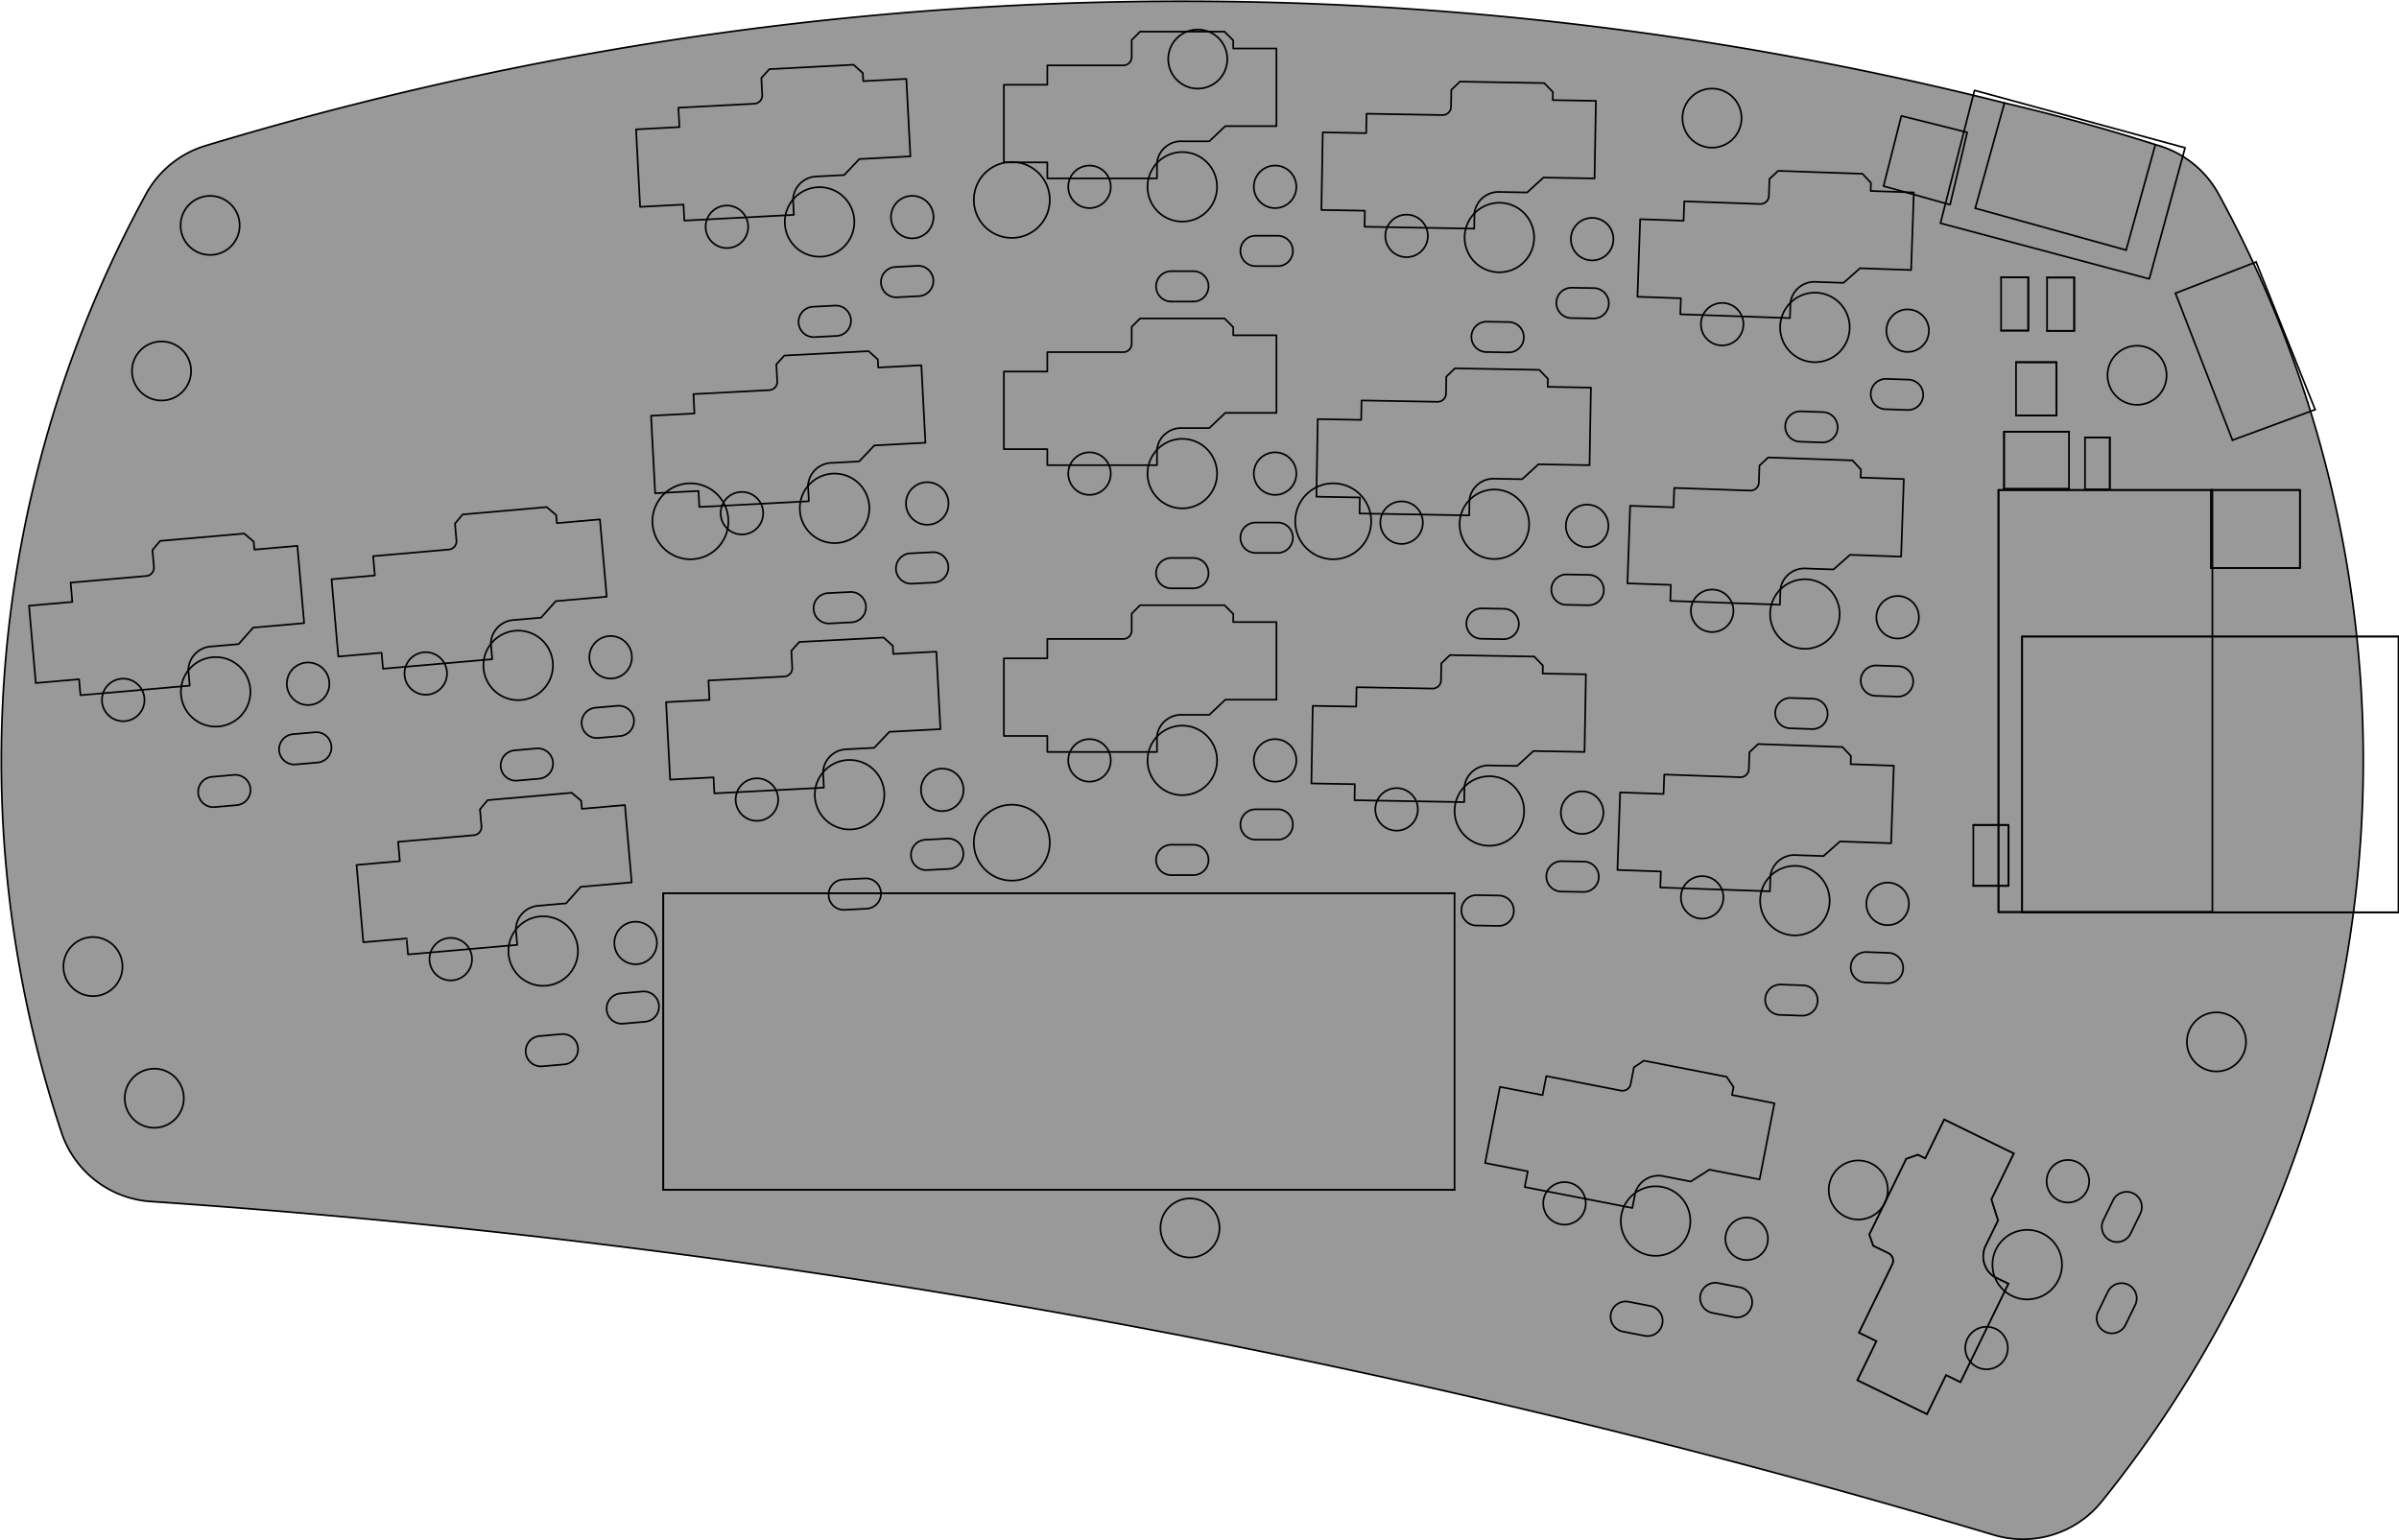 <?xml version="1.0" encoding="UTF-8" standalone="no"?>
<svg
   version="1.1"
   width="14.219cm"
   height="9.131cm"
   viewBox="0 0 142189200 91313000"
   id="svg1976"
   sodipodi:docname="Wubbo-brd.svg"
   inkscape:version="1.1.2 (1:1.1+202202050950+0a00cf5339)"
   xmlns:inkscape="http://www.inkscape.org/namespaces/inkscape"
   xmlns:sodipodi="http://sodipodi.sourceforge.net/DTD/sodipodi-0.dtd"
   xmlns="http://www.w3.org/2000/svg"
   xmlns:svg="http://www.w3.org/2000/svg"
   xmlns:rdf="http://www.w3.org/1999/02/22-rdf-syntax-ns#"
   xmlns:cc="http://creativecommons.org/ns#"
   xmlns:dc="http://purl.org/dc/elements/1.1/">
  <defs
     id="defs1980" />
  <sodipodi:namedview
     id="namedview1978"
     pagecolor="#505050"
     bordercolor="#ffffff"
     borderopacity="1"
     inkscape:pageshadow="0"
     inkscape:pageopacity="0"
     inkscape:pagecheckerboard="1"
     inkscape:document-units="cm"
     showgrid="false"
     inkscape:zoom="3.8053026"
     inkscape:cx="404.82983"
     inkscape:cy="234.80393"
     inkscape:window-width="1727"
     inkscape:window-height="1402"
     inkscape:window-x="2791"
     inkscape:window-y="189"
     inkscape:window-maximized="1"
     inkscape:current-layer="svg1976" />
  <title
     id="title2">SVG Picture created as Wubbo-brd.svg date 2022/07/02 23:12:09 </title>
  <desc
     id="desc4">Picture generated by PCBNEW </desc>
  <path
     id="rect4482"
     style="fill:#999999;stroke:#000000;stroke-width:0.378;stroke-miterlimit:4;stroke-dasharray:none"
     d="M 435.523 250.795 L 431.281 259.492 L 429.65 258.697 L 427.023 259.602 L 418.738 276.588 L 419.609 279.113 L 423.006 280.771 A 1.871 1.871 0 0 1 423.75 281.408 A 1.871 1.871 0 0 1 424.068 282.336 A 1.871 1.871 0 0 1 423.875 283.297 L 416.42 298.584 L 420.326 300.49 L 416.061 309.236 L 431.686 316.857 L 435.953 308.111 L 439.18 309.686 L 449.949 287.604 L 446.723 286.031 A 5.458 5.458 0 0 1 444.447 282.789 A 5.458 5.458 0 0 1 444.961 278.863 L 447.611 273.428 L 446.129 268.711 L 451.148 258.418 L 435.523 250.795 z "
     transform="scale(264583.33)" />
  <path
     id="path7913"
     style="fill:#999999;stroke:#000000;stroke-width:0.378;stroke-miterlimit:4;stroke-dasharray:none"
     d="M 449.031 23.064 A 755.905 755.905 0 0 0 46.029 32.648 A 22.677 22.677 0 0 0 32.695 43.479 A 264.567 264.567 0 0 0 13.754 253.705 A 22.677 22.677 0 0 0 33.74 269.188 A 1889.764 1889.764 0 0 1 446.674 343.908 A 22.677 22.677 0 0 0 470.818 336.412 A 264.567 264.567 0 0 0 510.166 269.436 A 264.567 264.567 0 0 0 528.367 193.92 A 264.567 264.567 0 0 0 523.85 116.373 A 264.567 264.567 0 0 0 497.006 43.479 A 22.677 22.677 0 0 0 483.672 32.648 A 498.746 498.746 0 0 0 482.84 32.398 A 446.691 446.691 0 0 0 449.031 23.064 z M 435.523 250.795 L 451.148 258.418 L 446.129 268.711 L 447.611 273.428 L 444.961 278.863 A 5.458 5.458 0 0 0 444.447 282.789 A 5.458 5.458 0 0 0 446.723 286.031 L 449.949 287.604 L 439.18 309.686 L 435.953 308.111 L 431.686 316.857 L 416.061 309.236 L 420.326 300.49 L 416.42 298.584 L 423.875 283.297 A 1.871 1.871 0 0 0 424.068 282.336 A 1.871 1.871 0 0 0 423.75 281.408 A 1.871 1.871 0 0 0 423.006 280.771 L 419.609 279.113 L 418.738 276.588 L 427.023 259.602 L 429.65 258.697 L 431.281 259.492 L 435.523 250.795 z "
     transform="scale(264583.33)" />
  <path
     d="M 122631630,28981818 H 118781630"
     id="path10"
     style="fill:none;fill-opacity:0;stroke:#000000;stroke-width:100000;stroke-linecap:round;stroke-linejoin:round;stroke-opacity:1;stroke-miterlimit:4;stroke-dasharray:none" />
  <path
     d="M 118781630,28981818 V 25591818"
     id="path12"
     style="fill:none;fill-opacity:0;stroke:#000000;stroke-width:100000;stroke-linecap:round;stroke-linejoin:round;stroke-opacity:1;stroke-miterlimit:4;stroke-dasharray:none" />
  <path
     d="M 118781630,25591818 H 122631630"
     id="path14"
     style="fill:none;fill-opacity:0;stroke:#000000;stroke-width:100000;stroke-linecap:round;stroke-linejoin:round;stroke-opacity:1;stroke-miterlimit:4;stroke-dasharray:none" />
  <path
     d="M 122631630,25591818 V 28981818"
     id="path16"
     style="fill:none;fill-opacity:0;stroke:#000000;stroke-width:100000;stroke-linecap:round;stroke-linejoin:round;stroke-opacity:1;stroke-miterlimit:4;stroke-dasharray:none" />
  <path
     style="fill:none;fill-opacity:1;fill-rule:evenodd;stroke:#000000;stroke-width:100000;stroke-linecap:round;stroke-linejoin:round;stroke-opacity:1;stroke-miterlimit:4;stroke-dasharray:none"
     d="M 122631630,28981818 H 118781630 V 25591818 H 122631630"
     id="path20" />
  <path
     style="fill:none;fill-opacity:1;fill-rule:evenodd;stroke:#000000;stroke-width:100000;stroke-linecap:round;stroke-linejoin:round;stroke-opacity:1;stroke-miterlimit:4;stroke-dasharray:none"
     d="M 116598130,7846769 115582340,12134902 111639530,11031777 112694980,6869852 Z"
     id="path24" />
  <path
     d="M 131041630,29046818 H 136321630"
     id="path28"
     style="fill:none;fill-opacity:0;stroke:#000000;stroke-width:100000;stroke-linecap:round;stroke-linejoin:round;stroke-opacity:1;stroke-miterlimit:4;stroke-dasharray:none" />
  <path
     d="M 136321630,29046818 V 33666818"
     id="path30"
     style="fill:none;fill-opacity:0;stroke:#000000;stroke-width:100000;stroke-linecap:round;stroke-linejoin:round;stroke-opacity:1;stroke-miterlimit:4;stroke-dasharray:none" />
  <path
     d="M 136321630,33666818 H 131041630"
     id="path32"
     style="fill:none;fill-opacity:0;stroke:#000000;stroke-width:100000;stroke-linecap:round;stroke-linejoin:round;stroke-opacity:1;stroke-miterlimit:4;stroke-dasharray:none" />
  <path
     d="M 131041630,33666818 V 29046818"
     id="path34"
     style="fill:none;fill-opacity:0;stroke:#000000;stroke-width:100000;stroke-linecap:round;stroke-linejoin:round;stroke-opacity:1;stroke-miterlimit:4;stroke-dasharray:none" />
  <path
     style="fill:none;fill-opacity:1;fill-rule:evenodd;stroke:#000000;stroke-width:100000;stroke-linecap:round;stroke-linejoin:round;stroke-opacity:1;stroke-miterlimit:4;stroke-dasharray:none"
     d="M 131041630,29046818 H 136321630 V 33666818 H 131041630"
     id="path38" />
  <path
     d="M 118606630,19596818 H 120216630"
     id="path44"
     style="fill:none;fill-opacity:0;stroke:#000000;stroke-width:100000;stroke-linecap:round;stroke-linejoin:round;stroke-opacity:1;stroke-miterlimit:4;stroke-dasharray:none" />
  <path
     d="M 120216630,19596818 V 16436818"
     id="path46"
     style="fill:none;fill-opacity:0;stroke:#000000;stroke-width:100000;stroke-linecap:round;stroke-linejoin:round;stroke-opacity:1;stroke-miterlimit:4;stroke-dasharray:none" />
  <path
     d="M 120216630,16436818 H 118606630"
     id="path48"
     style="fill:none;fill-opacity:0;stroke:#000000;stroke-width:100000;stroke-linecap:round;stroke-linejoin:round;stroke-opacity:1;stroke-miterlimit:4;stroke-dasharray:none" />
  <path
     d="M 118606630,16436818 V 19596818"
     id="path50"
     style="fill:none;fill-opacity:0;stroke:#000000;stroke-width:100000;stroke-linecap:round;stroke-linejoin:round;stroke-opacity:1;stroke-miterlimit:4;stroke-dasharray:none" />
  <path
     style="fill:none;fill-opacity:1;fill-rule:evenodd;stroke:#000000;stroke-width:100000;stroke-linecap:round;stroke-linejoin:round;stroke-opacity:1;stroke-miterlimit:4;stroke-dasharray:none"
     d="M 118606630,19596818 H 120216630 V 16436818 H 118606630"
     id="path54" />
  <path
     d="M 137221630,24281818 133721630,15531818"
     id="path60"
     style="fill:none;fill-opacity:0;stroke:#000000;stroke-width:100000;stroke-linecap:round;stroke-linejoin:round;stroke-opacity:1;stroke-miterlimit:4;stroke-dasharray:none" />
  <path
     d="M 142161630,54081818 H 119851630"
     id="path62"
     style="fill:none;fill-opacity:0;stroke:#000000;stroke-width:100000;stroke-linecap:round;stroke-linejoin:round;stroke-opacity:1;stroke-miterlimit:4;stroke-dasharray:none" />
  <path
     d="M 119851630,54081818 V 37731818"
     id="path64"
     style="fill:none;fill-opacity:0;stroke:#000000;stroke-width:100000;stroke-linecap:round;stroke-linejoin:round;stroke-opacity:1;stroke-miterlimit:4;stroke-dasharray:none" />
  <path
     d="M 119851630,37731818 H 142161630"
     id="path66"
     style="fill:none;fill-opacity:0;stroke:#000000;stroke-width:100000;stroke-linecap:round;stroke-linejoin:round;stroke-opacity:1;stroke-miterlimit:4;stroke-dasharray:none" />
  <path
     d="M 142161630,37731818 V 54081818"
     id="path68"
     style="fill:none;fill-opacity:0;stroke:#000000;stroke-width:100000;stroke-linecap:round;stroke-linejoin:round;stroke-opacity:1;stroke-miterlimit:4;stroke-dasharray:none" />
  <path
     style="fill:none;fill-opacity:1;fill-rule:evenodd;stroke:#000000;stroke-width:100000;stroke-linecap:round;stroke-linejoin:round;stroke-opacity:1;stroke-miterlimit:4;stroke-dasharray:none"
     d="M 142161630,54081818 H 119851630 V 37731818 H 142161630"
     id="path72" />
  <path
     d="M 128941630,17381818 132321630,26091818"
     id="path78"
     style="fill:none;fill-opacity:0;stroke:#000000;stroke-width:100000;stroke-linecap:round;stroke-linejoin:round;stroke-opacity:1;stroke-miterlimit:4;stroke-dasharray:none" />
  <path
     d="M 131131630,54066818 H 118451630"
     id="path80"
     style="fill:none;fill-opacity:0;stroke:#000000;stroke-width:100000;stroke-linecap:round;stroke-linejoin:round;stroke-opacity:1;stroke-miterlimit:4;stroke-dasharray:none" />
  <path
     d="M 118451630,54066818 V 29046818"
     id="path82"
     style="fill:none;fill-opacity:0;stroke:#000000;stroke-width:100000;stroke-linecap:round;stroke-linejoin:round;stroke-opacity:1;stroke-miterlimit:4;stroke-dasharray:none" />
  <path
     d="M 118451630,29046818 H 131131630"
     id="path84"
     style="fill:none;fill-opacity:0;stroke:#000000;stroke-width:100000;stroke-linecap:round;stroke-linejoin:round;stroke-opacity:1;stroke-miterlimit:4;stroke-dasharray:none" />
  <path
     d="M 131131630,29046818 V 54066818"
     id="path86"
     style="fill:none;fill-opacity:0;stroke:#000000;stroke-width:100000;stroke-linecap:round;stroke-linejoin:round;stroke-opacity:1;stroke-miterlimit:4;stroke-dasharray:none" />
  <path
     style="fill:none;fill-opacity:1;fill-rule:evenodd;stroke:#000000;stroke-width:100000;stroke-linecap:round;stroke-linejoin:round;stroke-opacity:1;stroke-miterlimit:4;stroke-dasharray:none"
     d="M 131131630,54066818 H 118451630 V 29046818 H 131131630"
     id="path90" />
  <path
     d="M 133721630,15531818 128941630,17381818"
     id="path96"
     style="fill:none;fill-opacity:0;stroke:#000000;stroke-width:100000;stroke-linecap:round;stroke-linejoin:round;stroke-opacity:1;stroke-miterlimit:4;stroke-dasharray:none" />
  <path
     d="M 116961630,48901818 H 119051630"
     id="path98"
     style="fill:none;fill-opacity:0;stroke:#000000;stroke-width:100000;stroke-linecap:round;stroke-linejoin:round;stroke-opacity:1;stroke-miterlimit:4;stroke-dasharray:none" />
  <path
     d="M 119051630,48901818 V 52511818"
     id="path100"
     style="fill:none;fill-opacity:0;stroke:#000000;stroke-width:100000;stroke-linecap:round;stroke-linejoin:round;stroke-opacity:1;stroke-miterlimit:4;stroke-dasharray:none" />
  <path
     d="M 119051630,52511818 H 116961630"
     id="path102"
     style="fill:none;fill-opacity:0;stroke:#000000;stroke-width:100000;stroke-linecap:round;stroke-linejoin:round;stroke-opacity:1;stroke-miterlimit:4;stroke-dasharray:none" />
  <path
     d="M 116961630,52511818 V 48901818"
     id="path104"
     style="fill:none;fill-opacity:0;stroke:#000000;stroke-width:100000;stroke-linecap:round;stroke-linejoin:round;stroke-opacity:1;stroke-miterlimit:4;stroke-dasharray:none" />
  <path
     style="fill:none;fill-opacity:1;fill-rule:evenodd;stroke:#000000;stroke-width:100000;stroke-linecap:round;stroke-linejoin:round;stroke-opacity:1;stroke-miterlimit:4;stroke-dasharray:none"
     d="M 116961630,48901818 H 119051630 V 52511818 H 116961630"
     id="path108" />
  <path
     style="fill:none;fill-opacity:1;fill-rule:evenodd;stroke:#000000;stroke-width:100000;stroke-linecap:round;stroke-linejoin:round;stroke-opacity:1;stroke-miterlimit:4;stroke-dasharray:none"
     d="M 129511630,8761818 127391630,16531818 115011630,13231818 117031630,5356818 Z"
     id="path112" />
  <path
     d="M 121331630,19611818 H 122941630"
     id="path116"
     style="fill:none;fill-opacity:0;stroke:#000000;stroke-width:100000;stroke-linecap:round;stroke-linejoin:round;stroke-opacity:1;stroke-miterlimit:4;stroke-dasharray:none" />
  <path
     d="M 122941630,19611818 V 16451818"
     id="path118"
     style="fill:none;fill-opacity:0;stroke:#000000;stroke-width:100000;stroke-linecap:round;stroke-linejoin:round;stroke-opacity:1;stroke-miterlimit:4;stroke-dasharray:none" />
  <path
     d="M 122941630,16451818 H 121331630"
     id="path120"
     style="fill:none;fill-opacity:0;stroke:#000000;stroke-width:100000;stroke-linecap:round;stroke-linejoin:round;stroke-opacity:1;stroke-miterlimit:4;stroke-dasharray:none" />
  <path
     d="M 121331630,16451818 V 19611818"
     id="path122"
     style="fill:none;fill-opacity:0;stroke:#000000;stroke-width:100000;stroke-linecap:round;stroke-linejoin:round;stroke-opacity:1;stroke-miterlimit:4;stroke-dasharray:none" />
  <path
     style="fill:none;fill-opacity:1;fill-rule:evenodd;stroke:#000000;stroke-width:100000;stroke-linecap:round;stroke-linejoin:round;stroke-opacity:1;stroke-miterlimit:4;stroke-dasharray:none"
     d="M 121331630,19611818 H 122941630 V 16451818 H 121331630"
     id="path126" />
  <path
     d="M 119491630,24631818 H 121891630"
     id="path132"
     style="fill:none;fill-opacity:0;stroke:#000000;stroke-width:100000;stroke-linecap:round;stroke-linejoin:round;stroke-opacity:1;stroke-miterlimit:4;stroke-dasharray:none" />
  <path
     d="M 121891630,24631818 V 21471818"
     id="path134"
     style="fill:none;fill-opacity:0;stroke:#000000;stroke-width:100000;stroke-linecap:round;stroke-linejoin:round;stroke-opacity:1;stroke-miterlimit:4;stroke-dasharray:none" />
  <path
     d="M 121891630,21471818 H 119491630"
     id="path136"
     style="fill:none;fill-opacity:0;stroke:#000000;stroke-width:100000;stroke-linecap:round;stroke-linejoin:round;stroke-opacity:1;stroke-miterlimit:4;stroke-dasharray:none" />
  <path
     d="M 119491630,21471818 V 24631818"
     id="path138"
     style="fill:none;fill-opacity:0;stroke:#000000;stroke-width:100000;stroke-linecap:round;stroke-linejoin:round;stroke-opacity:1;stroke-miterlimit:4;stroke-dasharray:none" />
  <path
     style="fill:none;fill-opacity:1;fill-rule:evenodd;stroke:#000000;stroke-width:100000;stroke-linecap:round;stroke-linejoin:round;stroke-opacity:1;stroke-miterlimit:4;stroke-dasharray:none"
     d="M 119491630,24631818 H 121891630 V 21471818 H 119491630"
     id="path142" />
  <path
     d="M 123581630,29021818 H 125051630"
     id="path148"
     style="fill:none;fill-opacity:0;stroke:#000000;stroke-width:100000;stroke-linecap:round;stroke-linejoin:round;stroke-opacity:1;stroke-miterlimit:4;stroke-dasharray:none" />
  <path
     d="M 125051630,29021818 V 25931818"
     id="path150"
     style="fill:none;fill-opacity:0;stroke:#000000;stroke-width:100000;stroke-linecap:round;stroke-linejoin:round;stroke-opacity:1;stroke-miterlimit:4;stroke-dasharray:none" />
  <path
     d="M 125051630,25931818 H 123581630"
     id="path152"
     style="fill:none;fill-opacity:0;stroke:#000000;stroke-width:100000;stroke-linecap:round;stroke-linejoin:round;stroke-opacity:1;stroke-miterlimit:4;stroke-dasharray:none" />
  <path
     d="M 123581630,25931818 V 29021818"
     id="path154"
     style="fill:none;fill-opacity:0;stroke:#000000;stroke-width:100000;stroke-linecap:round;stroke-linejoin:round;stroke-opacity:1;stroke-miterlimit:4;stroke-dasharray:none" />
  <path
     style="fill:none;fill-opacity:1;fill-rule:evenodd;stroke:#000000;stroke-width:100000;stroke-linecap:round;stroke-linejoin:round;stroke-opacity:1;stroke-miterlimit:4;stroke-dasharray:none"
     d="M 123581630,29021818 H 125051630 V 25931818 H 123581630"
     id="path158" />
  <path
     d="M 132321630,26091818 137221630,24281818"
     id="path164"
     style="fill:none;fill-opacity:0;stroke:#000000;stroke-width:100000;stroke-linecap:round;stroke-linejoin:round;stroke-opacity:1;stroke-miterlimit:4;stroke-dasharray:none" />
  <path
     id="path224"
     style="fill:none;fill-opacity:0;stroke:#000000;stroke-width:100000;stroke-linecap:round;stroke-linejoin:round;stroke-opacity:1;stroke-miterlimit:4;stroke-dasharray:none"
     d="M 50213165,44413583 A 1444060,1444060 0 0 0 48780641,45740373 M 46482450,40102926 A 494946,494946 0 0 0 46955597,39577442 M 42048803,41486861 41988617,40338437 M 46903261,38578813 47376407,38053330 M 39718078,46215322 39477332,41621626 M 46955597,39577442 46903261,38578813 M 39477332,41621626 42048803,41486861 M 55738415,43222781 55497670,38629085 M 42339268,47029255 42289549,46080557 M 52712568,43381359 51810972,44329845 M 47376407,38053330 52369555,37791650 M 55738415,43222781 52712568,43381359 M 41988617,40338437 46482450,40102925 M 42289549,46080557 39718078,46215322 M 51810972,44329845 50213165,44413582 M 52369555,37791650 52916057,38283723 M 48830360,46689071 42339268,47029255 M 48830360,46689071 48780641,45740373 M 52916057,38283723 52941178,38763065 M 52941178,38763065 55497670,38629085" />
  <path
     id="path228"
     style="fill:none;fill-opacity:0;stroke:#000000;stroke-width:100000;stroke-linecap:round;stroke-linejoin:round;stroke-opacity:1;stroke-miterlimit:4;stroke-dasharray:none"
     d="M 56247701,51507480 A 900000,900000 0 0 0 56153496,49709948 M 54845292,49778507 A 900001,900001 0 0 0 54939496,51576041 M 56153496,49709948 54845292,49778508 M 56247701,51507481 54939496,51576041" />
  <path
     id="path284"
     style="fill:none;fill-opacity:0;stroke:#000000;stroke-width:100000;stroke-linecap:round;stroke-linejoin:round;stroke-opacity:1;stroke-miterlimit:4;stroke-dasharray:none"
     d="M 75730001,32775000 A 900000,900000 0 0 0 75730001,30975000 M 74420001,30975000 A 900000,900000 0 0 0 74420001,32775000 M 75730001,30975000 H 74420001 M 75730001,32775000 H 74420001" />
  <path
     id="path344"
     style="fill:none;fill-opacity:0;stroke:#000000;stroke-width:100000;stroke-linecap:round;stroke-linejoin:round;stroke-opacity:1;stroke-miterlimit:4;stroke-dasharray:none"
     d="M 126859360,71943983 A 900000.31,900000.31 0 0 0 125241530,71154915 M 124667260,72332335 A 900001,900001 0 0 0 126285090,73121403 M 125241530,71154915 124667260,72332335 M 126859360,71943983 126285090,73121403" />
  <path
     id="path402"
     style="fill:none;fill-opacity:0;stroke:#000000;stroke-width:100000;stroke-linecap:round;stroke-linejoin:round;stroke-opacity:1;stroke-miterlimit:4;stroke-dasharray:none"
     d="M 92865418,34052979 A 900000,900000 0 0 0 92834004,35852704 M 94143804,35875566 A 900000,900000 0 0 0 94175219,34075841 M 94143804,35875567 92834004,35852704 M 94175219,34075841 92865418,34052978" />
  <path
     id="path458"
     style="fill:none;fill-opacity:0;stroke:#000000;stroke-width:100000;stroke-linecap:round;stroke-linejoin:round;stroke-opacity:1;stroke-miterlimit:4;stroke-dasharray:none"
     d="M 8665778,34143951 A 494946,494946 0 0 0 9120297.8,33602276 M 12544660,38321782 A 1444061,1444061 0 0 0 11159313,39697759 M 4182902,34536152 8665778,34143951 M 4766846,41210657 4684048,40264272 M 4684048,40264272 2118846,40488698 M 18024987,36938878 15006517,37202960 M 2118846,40488698 1717930,35906202 M 15073812,32579501 17624070,32356382 M 14468635,31628627 15031977,32101328 M 14138572,38182333 12544660,38321782 M 9487661,32064406 14468635,31628627 M 9033142,32606081 9487661,32064406 M 9120298,33602276 9033142,32606081 M 15031977,32101328 15073812,32579501 M 1717930,35906202 4283131,35681776 M 18024987,36938878 17624070,32356382 M 11242111,40644144 11159313,39697759 M 15006517,37202960 14138572,38182333 M 11242111,40644144 4766846,41210657 M 4283131,35681776 4182902,34536152" />
  <path
     id="path464"
     style="fill:none;fill-opacity:0;stroke:#000000;stroke-width:100000;stroke-linecap:round;stroke-linejoin:round;stroke-opacity:1;stroke-miterlimit:4;stroke-dasharray:none"
     d="M 18823094,45200758 A 900001,900001 0 0 0 18666214,43407607 M 17361199,43521782 A 900000,900000 0 0 0 17518079,45314931 M 18823094,45200757 17518079,45314931 M 18666214,43407607 17361199,43521781" />
  <path
     id="path522"
     style="fill:none;fill-opacity:0;stroke:#000000;stroke-width:100000;stroke-linecap:round;stroke-linejoin:round;stroke-opacity:1;stroke-miterlimit:4;stroke-dasharray:none"
     d="M 36774352,58888289 A 900000,900000 0 0 0 36931232,60681438 M 38236247,60567265 A 900001,900001 0 0 0 38079367,58774114 M 38079367,58774114 36774352,58888288 M 38236247,60567264 36931232,60681438" />
  <path
     id="path526"
     style="fill:none;fill-opacity:0;stroke:#000000;stroke-width:100000;stroke-linecap:round;stroke-linejoin:round;stroke-opacity:1;stroke-miterlimit:4;stroke-dasharray:none"
     d="M 28078931,49510458 A 494946,494946 0 0 0 28533451,48968783 M 31957813,53688289 A 1444061,1444061 0 0 0 30572466,55064266 M 21131083,51272709 23696284,51048283 M 24179999,56577164 24097201,55630779 M 33551725,53548840 31957813,53688289 M 23596055,49902659 28078931,49510458 M 34419670,52569467 33551725,53548840 M 28900814,47430913 33881788,46995134 M 23696284,51048283 23596055,49902659 M 34486965,47946008 37037223,47722889 M 34445130,47467835 34486965,47946008 M 37438140,52305385 34419670,52569467 M 24097201,55630779 21531999,55855205 M 30655264,56010651 24179999,56577164 M 30655264,56010651 30572466,55064266 M 37438140,52305385 37037223,47722889 M 33881788,46995134 34445130,47467835 M 28533451,48968783 28446295,47972588 M 21531999,55855205 21131083,51272709 M 28446295,47972588 28900814,47430913" />
  <path
     id="path576"
     style="fill:none;fill-opacity:0;stroke:#000000;stroke-width:100000;stroke-linecap:round;stroke-linejoin:round;stroke-opacity:1;stroke-miterlimit:4;stroke-dasharray:none"
     d="M 94440495,18878156 A 900000,900000 0 0 0 94471910,17078431 M 93162109,17055569 A 900000,900000 0 0 0 93130695,18855294 M 94471910,17078431 93162109,17055568 M 94440495,18878157 93130695,18855294" />
  <path
     id="path582"
     style="fill:none;fill-opacity:0;stroke:#000000;stroke-width:100000;stroke-linecap:round;stroke-linejoin:round;stroke-opacity:1;stroke-miterlimit:4;stroke-dasharray:none"
     d="M 85494573,6820191.9 A 494946,494946 0 0 0 86003223,6328995 M 88915504,11380590 A 1444061,1444061 0 0 0 87393917,12604221 M 86020676,5329147 86529326,4837949 M 80878328,13440636 80894907,12490781 M 91528564,4925211 92039410,5454207 M 87377338,13554077 80878328,13440636 M 80894907,12490781 78320300,12445841 M 86529326,4837949 91528564,4925211 M 87377338,13554077 87393917,12604221 M 78320300,12445841 78400581,7846541 M 94510362,10578112 91480823,10525231 M 80975188,7891481 80995259,6741656 M 90515261,11408514 88915504,11380590 M 86003223,6328995 86020676,5329147 M 91480823,10525231 90515261,11408514 M 78400581,7846541 80975188,7891481 M 80995259,6741656 85494573,6820192 M 92031033,5934134 94590643,5978812 M 92039410,5454207 92031033,5934134 M 94510362,10578112 94590643,5978812" />
  <path
     id="path640"
     style="fill:none;fill-opacity:0;stroke:#000000;stroke-width:100000;stroke-linecap:round;stroke-linejoin:round;stroke-opacity:1;stroke-miterlimit:4;stroke-dasharray:none"
     d="M 26597283,32575148 A 494946,494946 0 0 0 27051803,32033473 M 30476165,36752979 A 1444061,1444061 0 0 0 29090818,38128956 M 22214636,34112973 22114407,32967349 M 27419166,30495603 32400140,30059824 M 22615553,38695469 20050351,38919895 M 19649435,34337399 22214636,34112973 M 27051803,32033473 26964647,31037278 M 29173616,39075341 29090818,38128956 M 29173616,39075341 22698351,39641854 M 22114407,32967349 26597283,32575148 M 33005317,31010698 35555575,30787579 M 26964647,31037278 27419166,30495603 M 32963482,30532525 33005317,31010698 M 32400140,30059824 32963482,30532525 M 35956492,35370075 35555575,30787579 M 32938022,35634157 32070077,36613530 M 35956492,35370075 32938022,35634157 M 22698351,39641854 22615553,38695469 M 32070077,36613530 30476165,36752979 M 20050351,38919895 19649435,34337399" />
  <path
     id="path644"
     style="fill:none;fill-opacity:0;stroke:#000000;stroke-width:100000;stroke-linecap:round;stroke-linejoin:round;stroke-opacity:1;stroke-miterlimit:4;stroke-dasharray:none"
     d="M 35292704,41952979 A 900000,900000 0 0 0 35449584,43746128 M 36754599,43631955 A 900001,900001 0 0 0 36597719,41838804 M 36597719,41838804 35292704,41952978 M 36754599,43631954 35449584,43746128" />
  <path
     id="path700"
     style="fill:none;fill-opacity:0;stroke:#000000;stroke-width:100000;stroke-linecap:round;stroke-linejoin:round;stroke-opacity:1;stroke-miterlimit:4;stroke-dasharray:none"
     d="M 103731700,29080976 A 494946,494946 0 0 0 104248840,28598730 M 107072520,33700383 A 1444060,1444060 0 0 0 105529810,34897272 M 105496650,35846693 99000612,35619847 M 104800890,27117094 109797840,27291591 M 110282630,28309130 112841070,28398472 M 110299380,27829422 110282630,28309130 M 99033767,34670425 96460335,34580559 M 104283740,27599339 104800890,27117094 M 99234439,28923928 103731700,29080976 M 105496650,35846693 105529810,34897272 M 104248840,28598730 104283740,27599339 M 99194304,30073228 99234439,28923928 M 112680530,32995670 109652370,32889925 M 96460335,34580559 96620873,29983361 M 112680530,32995670 112841070,28398472 M 99000612,35619847 99033767,34670425 M 109797840,27291591 110299380,27829422 M 109652370,32889925 108671540,33756222 M 96620873,29983361 99194304,30073228 M 108671540,33756222 107072520,33700383" />
  <path
     id="path704"
     style="fill:none;fill-opacity:0;stroke:#000000;stroke-width:100000;stroke-linecap:round;stroke-linejoin:round;stroke-opacity:1;stroke-miterlimit:4;stroke-dasharray:none"
     d="M 111219430,39448610 A 900000,900000 0 0 0 111156620,41247513 M 112465820,41293231 A 900000,900000 0 0 0 112528640,39494328 M 112528640,39494328 111219430,39448610 M 112465820,41293232 111156620,41247513" />
  <path
     id="path760"
     style="fill:none;fill-opacity:0;stroke:#000000;stroke-width:100000;stroke-linecap:round;stroke-linejoin:round;stroke-opacity:1;stroke-miterlimit:4;stroke-dasharray:none"
     d="M 111812730,22458966 A 900000,900000 0 0 0 111749910,24257869 M 113059110,24303587 A 900000,900000 0 0 0 113121930,22504684 M 113121930,22504684 111812730,22458966 M 113059110,24303588 111749910,24257869" />
  <path
     id="path766"
     style="fill:none;fill-opacity:0;stroke:#000000;stroke-width:100000;stroke-linecap:round;stroke-linejoin:round;stroke-opacity:1;stroke-miterlimit:4;stroke-dasharray:none"
     d="M 104324990,12091332 A 494946,494946 0 0 0 104842130,11609086 M 107665810,16710739 A 1444060,1444060 0 0 0 106123100,17907628 M 106089940,18857049 106123100,17907628 M 99593903,18630203 99627058,17680781 M 97214164,12993717 99787595,13083584 M 110245670,15900281 109264830,16766578 M 113273820,16006026 113434360,11408828 M 110875920,11319486 113434360,11408828 M 104877030,10609695 105394180,10127450 M 110391130,10301947 110892670,10839778 M 113273820,16006026 110245670,15900281 M 99827730,11934284 104324990,12091332 M 106089940,18857049 99593903,18630203 M 97053626,17590915 97214164,12993717 M 104842130,11609086 104877030,10609695 M 110892670,10839778 110875920,11319486 M 99787595,13083584 99827730,11934284 M 105394180,10127450 110391130,10301947 M 109264830,16766578 107665810,16710739 M 99627058,17680781 97053626,17590915" />
  <path
     id="path822"
     style="fill:none;fill-opacity:0;stroke:#000000;stroke-width:100000;stroke-linecap:round;stroke-linejoin:round;stroke-opacity:1;stroke-miterlimit:4;stroke-dasharray:none"
     d="M 93847113,52872977 A 900000,900000 0 0 0 93878528,51073252 M 92568727,51050390 A 900000,900000 0 0 0 92537313,52850115 M 93878528,51073252 92568727,51050389 M 93847113,52872978 92537313,52850115" />
  <path
     id="path826"
     style="fill:none;fill-opacity:0;stroke:#000000;stroke-width:100000;stroke-linecap:round;stroke-linejoin:round;stroke-opacity:1;stroke-miterlimit:4;stroke-dasharray:none"
     d="M 84901191,40815013 A 494946,494946 0 0 0 85409841,40323816 M 88322122,45375411 A 1444061,1444061 0 0 0 86800535,46599042 M 93916980,44572933 90887441,44520052 M 89921879,45403335 88322122,45375411 M 90887441,44520052 89921879,45403335 M 85935944,38832770 90935182,38920032 M 90935182,38920032 91446028,39449028 M 86783956,47548898 80284946,47435457 M 91437651,39928955 93997261,39973633 M 86783956,47548898 86800535,46599042 M 85409841,40323816 85427294,39323968 M 85427294,39323968 85935944,38832770 M 80301525,46485602 77726918,46440662 M 80284946,47435457 80301525,46485602 M 80401877,40736477 84901191,40815013 M 77726918,46440662 77807199,41841362 M 91446028,39449028 91437651,39928955 M 80381806,41886302 80401877,40736477 M 77807199,41841362 80381806,41886302 M 93916980,44572933 93997261,39973633" />
  <path
     id="path886"
     style="fill:none;fill-opacity:0;stroke:#000000;stroke-width:100000;stroke-linecap:round;stroke-linejoin:round;stroke-opacity:1;stroke-miterlimit:4;stroke-dasharray:none"
     d="M 53955581,32801805 A 900001,900001 0 0 0 54049785,34599339 M 55357990,34530778 A 900000,900000 0 0 0 55263785,32733246 M 55263785,32733246 53955581,32801806 M 55357990,34530779 54049785,34599339" />
  <path
     id="path890"
     style="fill:none;fill-opacity:0;stroke:#000000;stroke-width:100000;stroke-linecap:round;stroke-linejoin:round;stroke-opacity:1;stroke-miterlimit:4;stroke-dasharray:none"
     d="M 45592739,23126224 A 494946,494946 0 0 0 46065886,22600740 M 49323454,27436881 A 1444060,1444060 0 0 0 47890930,28763671 M 52051467,21786363 54607959,21652383 M 38587621,24644924 41159092,24510159 M 46486696,21076628 51479844,20814948 M 52026346,21307021 52051467,21786363 M 41159092,24510159 41098906,23361735 M 38828367,29238620 38587621,24644924 M 50921261,27353143 49323454,27436880 M 41449557,30052553 41399838,29103855 M 46013550,21602111 46486696,21076628 M 47940649,29712369 41449557,30052553 M 54848704,26246079 54607959,21652383 M 41399838,29103855 38828367,29238620 M 54848704,26246079 51822857,26404657 M 51822857,26404657 50921261,27353143 M 41098906,23361735 45592739,23126223 M 46065886,22600740 46013550,21602111 M 47940649,29712369 47890930,28763671 M 51479844,20814948 52026346,21307021" />
  <path
     id="path942"
     style="fill:none;fill-opacity:0;stroke:#000000;stroke-width:100000;stroke-linecap:round;stroke-linejoin:round;stroke-opacity:1;stroke-miterlimit:4;stroke-dasharray:none"
     d="M 48433742,10460178 A 1444060,1444060 0 0 0 47001218,11786968 M 44703027,6149520.5 A 494946,494946 0 0 0 45176174,5624037 M 50590132,3838245 51136634,4330318 M 45123838,4625408 45596984,4099925 M 50031549,10376440 48433742,10460177 M 40269380,7533456 40209194,6385032 M 37697909,7668221 40269380,7533456 M 37938655,12261917 37697909,7668221 M 53958992,9269376 50933145,9427954 M 53958992,9269376 53718247,4675680 M 47050937,12735666 40559845,13075850 M 45176174,5624037 45123838,4625408 M 50933145,9427954 50031549,10376440 M 51161755,4809660 53718247,4675680 M 40559845,13075850 40510126,12127152 M 47050937,12735666 47001218,11786968 M 40510126,12127152 37938655,12261917 M 45596984,4099925 50590132,3838245 M 40209194,6385032 44703027,6149520 M 51136634,4330318 51161755,4809660" />
  <path
     id="path948"
     style="fill:none;fill-opacity:0;stroke:#000000;stroke-width:100000;stroke-linecap:round;stroke-linejoin:round;stroke-opacity:1;stroke-miterlimit:4;stroke-dasharray:none"
     d="M 53065869,15825102 A 900001,900001 0 0 0 53160073,17622636 M 54468278,17554075 A 900000,900000 0 0 0 54374073,15756543 M 54468278,17554076 53160073,17622636 M 54374073,15756543 53065869,15825103" />
  <path
     id="path1002"
     style="fill:none;fill-opacity:0;stroke:#000000;stroke-width:100000;stroke-linecap:round;stroke-linejoin:round;stroke-opacity:1;stroke-miterlimit:4;stroke-dasharray:none"
     d="M 66575001,37875000 A 494946,494946 0 0 0 67075001,37375000 M 70075001,42375001 A 1444060,1444060 0 0 0 68575001,43625000 M 75655001,41475000 V 36875000 M 67575001,35875000 H 72575001 M 62075001,44575000 V 43625000 M 71675001,42375000 H 70075001 M 62075001,43625000 H 59500001 M 62075001,39025000 V 37875000 M 72575001,35875000 73095001,36395000 M 62075001,37875000 H 66575001 M 68575001,44575000 H 62075001 M 67075001,36375000 67575001,35875000 M 73095001,36875000 H 75655001 M 68575001,44575000 V 43625000 M 75655001,41475000 H 72625001 M 59500001,43625000 V 39025000 M 72625001,41475000 71675001,42375000 M 73095001,36395000 V 36875000 M 59500001,39025000 H 62075001 M 67075001,37375000 V 36375000" />
  <path
     id="path1008"
     style="fill:none;fill-opacity:0;stroke:#000000;stroke-width:100000;stroke-linecap:round;stroke-linejoin:round;stroke-opacity:1;stroke-miterlimit:4;stroke-dasharray:none"
     d="M 74420001,47975000 A 900000,900000 0 0 0 74420001,49775000 M 75730001,49775000 A 900000,900000 0 0 0 75730001,47975000 M 75730001,49775000 H 74420001 M 75730001,47975000 H 74420001" />
  <path
     id="path1062"
     style="fill:none;fill-opacity:0;stroke:#000000;stroke-width:100000;stroke-linecap:round;stroke-linejoin:round;stroke-opacity:1;stroke-miterlimit:4;stroke-dasharray:none"
     d="M 96066433,64647745 A 494947,494947 0 0 0 96652651,64252335 M 98643487,69732897 A 1444061,1444061 0 0 0 96932535,70673718 M 96843460,63270708 97429678,62875298 M 104292700,69914147 101318370,69335996 M 96751267,71606264 96932535,70673718 M 101318370,69335996 100214090,70038192 M 96652651,64252335 96843460,63270708 M 88901990,64426641 91429680,64917975 M 97429678,62875298 102337810,63829343 M 102337810,63829343 102749040,64439010 M 91649110,63789103 96066433,64647744 M 102749040,64439010 102657450,64910191 M 104292700,69914147 105170420,65398662 M 100214090,70038192 98643487,69732898 M 90370690,70366005 90551959,69433460 M 96751267,71606264 90370690,70366005 M 90551959,69433460 88024269,68942126 M 102657450,64910191 105170420,65398662 M 91429680,64917975 91649110,63789103 M 88024269,68942126 88901990,64426641" />
  <path
     id="path1068"
     style="fill:none;fill-opacity:0;stroke:#000000;stroke-width:100000;stroke-linecap:round;stroke-linejoin:round;stroke-opacity:1;stroke-miterlimit:4;stroke-dasharray:none"
     d="M 101840130,76059074 A 900001,900001 0 0 0 101496670,77826004 M 102782600,78075963 A 900000,900000 0 0 0 103126060,76309035 M 103126060,76309035 101840130,76059075 M 102782600,78075964 101496670,77826004" />
  <path
     id="path1130"
     style="fill:none;fill-opacity:0;stroke:#000000;stroke-width:100000;stroke-linecap:round;stroke-linejoin:round;stroke-opacity:1;stroke-miterlimit:4;stroke-dasharray:none"
     d="M 111872520,58282875 A 900000,900000 0 0 0 111935340,56483972 M 110626140,56438254 A 900000,900000 0 0 0 110563320,58237157 M 111872520,58282876 110563320,58237157 M 111935340,56483972 110626140,56438254" />
  <path
     id="path1134"
     style="fill:none;fill-opacity:0;stroke:#000000;stroke-width:100000;stroke-linecap:round;stroke-linejoin:round;stroke-opacity:1;stroke-miterlimit:4;stroke-dasharray:none"
     d="M 103138410,46070620 A 494946,494946 0 0 0 103655550,45588374 M 106479230,50690027 A 1444060,1444060 0 0 0 104936520,51886916 M 109204550,44281235 109706090,44819066 M 109689330,45298774 112247770,45388116 M 98601012,47062872 98641147,45913572 M 108078250,50745866 106479230,50690027 M 98407320,52609491 98440475,51660069 M 104207600,44106738 109204550,44281235 M 112087240,49985314 112247770,45388116 M 103690450,44588983 104207600,44106738 M 95867043,51570203 96027581,46973005 M 109706090,44819066 109689330,45298774 M 112087240,49985314 109059080,49879569 M 104903360,52836337 104936520,51886916 M 96027581,46973005 98601012,47062872 M 98440475,51660069 95867043,51570203 M 109059080,49879569 108078250,50745866 M 103655550,45588374 103690450,44588983 M 98641147,45913572 103138410,46070620 M 104903360,52836337 98407320,52609491" />
  <path
     id="path1186"
     style="fill:none;fill-opacity:0;stroke:#000000;stroke-width:100000;stroke-linecap:round;stroke-linejoin:round;stroke-opacity:1;stroke-miterlimit:4;stroke-dasharray:none"
     d="M 66575001,3874999.9 A 494946,494946 0 0 0 67075001,3375000 M 70075001,8375000.7 A 1444060,1444060 0 0 0 68575001,9625000 M 72575001,1875000 73095001,2395000 M 67575001,1875000 H 72575001 M 68575001,10575000 V 9625000 M 75655001,7475000 H 72625001 M 59500001,5025000 H 62075001 M 73095001,2395000 V 2875000 M 73095001,2875000 H 75655001 M 59500001,9625000 V 5025000 M 62075001,10575000 V 9625000 M 62075001,9625000 H 59500001 M 75655001,7475000 V 2875000 M 68575001,10575000 H 62075001 M 71675001,8375000 H 70075001 M 62075001,5025000 V 3875000 M 67075001,2375000 67575001,1875000 M 67075001,3375000 V 2375000 M 72625001,7475000 71675001,8375000 M 62075001,3875000 H 66575001" />
  <path
     id="path1192"
     style="fill:none;fill-opacity:0;stroke:#000000;stroke-width:100000;stroke-linecap:round;stroke-linejoin:round;stroke-opacity:1;stroke-miterlimit:4;stroke-dasharray:none"
     d="M 75730001,15775000 A 900000,900000 0 0 0 75730001,13975000 M 74420001,13975000 A 900000,900000 0 0 0 74420001,15775000 M 75730001,15775000 H 74420001 M 75730001,13975000 H 74420001" />
  <path
     id="circle1318"
     style="stroke:#000000;stroke-linecap:round;stroke-linejoin:round;fill:none;stroke-width:100000;stroke-miterlimit:4;stroke-dasharray:none"
     d="M 128415630,22245818 A 1750000,1750000 0 0 1 126665630,23995818 1750000,1750000 0 0 1 124915630,22245818 1750000,1750000 0 0 1 126665630,20495818 1750000,1750000 0 0 1 128415630,22245818 Z" />
  <path
     d="M 86211629,70536818 H 39311629"
     id="path1324"
     style="fill:none;fill-opacity:0;stroke:#000000;stroke-width:100000;stroke-linecap:round;stroke-linejoin:round;stroke-opacity:1;stroke-miterlimit:4;stroke-dasharray:none" />
  <path
     d="M 39311629,70536818 V 52946818"
     id="path1326"
     style="fill:none;fill-opacity:0;stroke:#000000;stroke-width:100000;stroke-linecap:round;stroke-linejoin:round;stroke-opacity:1;stroke-miterlimit:4;stroke-dasharray:none" />
  <path
     d="M 39311629,52946818 H 86211629"
     id="path1328"
     style="fill:none;fill-opacity:0;stroke:#000000;stroke-width:100000;stroke-linecap:round;stroke-linejoin:round;stroke-opacity:1;stroke-miterlimit:4;stroke-dasharray:none" />
  <path
     d="M 86211629,52946818 V 70536818"
     id="path1330"
     style="fill:none;fill-opacity:0;stroke:#000000;stroke-width:100000;stroke-linecap:round;stroke-linejoin:round;stroke-opacity:1;stroke-miterlimit:4;stroke-dasharray:none" />
  <path
     style="fill:none;fill-opacity:1;fill-rule:evenodd;stroke:#000000;stroke-width:100000;stroke-linecap:round;stroke-linejoin:round;stroke-opacity:1;stroke-miterlimit:4;stroke-dasharray:none"
     d="M 86211629,70536818 H 39311629 V 52946818 H 86211629"
     id="path1334" />
  <path
     id="circle1338"
     style="stroke:#000000;stroke-linecap:round;stroke-linejoin:round;fill:none;stroke-width:100000;stroke-miterlimit:4;stroke-dasharray:none"
     d="M 72741632,3501818 A 1750000,1750000 0 0 1 70991632,5251818 1750000,1750000 0 0 1 69241632,3501818 1750000,1750000 0 0 1 70991632,1751818 1750000,1750000 0 0 1 72741632,3501818 Z" />
  <path
     id="circle1340"
     style="stroke:#000000;stroke-linecap:round;stroke-linejoin:round;fill:none;stroke-width:100000;stroke-miterlimit:4;stroke-dasharray:none"
     d="M 11321629,21991818 A 1750000,1750000 0 0 1 9571629,23741818 1750000,1750000 0 0 1 7821629,21991818 1750000,1750000 0 0 1 9571629,20241818 1750000,1750000 0 0 1 11321629,21991818 Z" />
  <path
     id="circle1342"
     style="stroke:#000000;stroke-linecap:round;stroke-linejoin:round;fill:none;stroke-width:100000;stroke-miterlimit:4;stroke-dasharray:none"
     d="M 7257629,57297816 A 1750000,1750000 0 0 1 5507629,59047816 1750000,1750000 0 0 1 3757629,57297816 1750000,1750000 0 0 1 5507629,55547816 1750000,1750000 0 0 1 7257629,57297816 Z" />
  <path
     id="circle1344"
     style="stroke:#000000;stroke-linecap:round;stroke-linejoin:round;fill:none;stroke-width:100000;stroke-miterlimit:4;stroke-dasharray:none"
     d="M 72281632,72791816 A 1750000,1750000 0 0 1 70531632,74541816 1750000,1750000 0 0 1 68781632,72791816 1750000,1750000 0 0 1 70531632,71041816 1750000,1750000 0 0 1 72281632,72791816 Z" />
  <path
     id="circle1346"
     style="stroke:#000000;stroke-linecap:round;stroke-linejoin:round;fill:none;stroke-width:100000;stroke-miterlimit:4;stroke-dasharray:none"
     d="M 133121630,61761816 A 1750000,1750000 0 0 1 131371630,63511816 1750000,1750000 0 0 1 129621630,61761816 1750000,1750000 0 0 1 131371630,60011816 1750000,1750000 0 0 1 133121630,61761816 Z" />
  <path
     id="path1360"
     style="fill:none;fill-opacity:0;stroke:#000000;stroke-width:100000;stroke-linecap:round;stroke-linejoin:round;stroke-opacity:1;stroke-miterlimit:4;stroke-dasharray:none"
     d="M 49962049,52137309 A 900001,900001 0 0 0 50056254,53934843 M 51364459,53866282 A 900000,900000 0 0 0 51270254,52068750 M 51364459,53866283 50056254,53934843 M 51270254,52068750 49962049,52137310" />
  <path
     id="circle1364"
     style="stroke:#000000;stroke-linecap:round;stroke-linejoin:round;fill:none;stroke-width:100000;stroke-miterlimit:4;stroke-dasharray:none"
     d="M 46122009,47397728 A 1260001,1260001 0 0 1 44862008,48657729 1260001,1260001 0 0 1 43602007,47397728 1260001,1260001 0 0 1 44862008,46137727 1260001,1260001 0 0 1 46122009,47397728 Z" />
  <path
     id="circle1366"
     style="stroke:#000000;stroke-linecap:round;stroke-linejoin:round;fill:none;stroke-width:100000;stroke-miterlimit:4;stroke-dasharray:none"
     d="M 57106936,46822032 A 1260000,1260000 0 0 1 55846936,48082032 1260000,1260000 0 0 1 54586936,46822032 1260000,1260000 0 0 1 55846936,45562032 1260000,1260000 0 0 1 57106936,46822032 Z" />
  <path
     id="circle1368"
     style="stroke:#000000;stroke-linecap:round;stroke-linejoin:round;fill:none;stroke-width:100000;stroke-miterlimit:4;stroke-dasharray:none"
     d="M 52414472,47109880 A 2060000,2060000 0 0 1 50354472,49169880 2060000,2060000 0 0 1 48294472,47109880 2060000,2060000 0 0 1 50354472,45049880 2060000,2060000 0 0 1 52414472,47109880 Z" />
  <path
     id="path1380"
     style="fill:none;fill-opacity:0;stroke:#000000;stroke-width:100000;stroke-linecap:round;stroke-linejoin:round;stroke-opacity:1;stroke-miterlimit:4;stroke-dasharray:none"
     d="M 69420001,33075000 A 900000,900000 0 0 0 69420001,34875000 M 70730001,34875000 A 900000,900000 0 0 0 70730001,33075000 M 70730001,34875000 H 69420001 M 70730001,33075000 H 69420001" />
  <path
     id="circle1384"
     style="stroke:#000000;stroke-linecap:round;stroke-linejoin:round;fill:none;stroke-width:100000;stroke-miterlimit:4;stroke-dasharray:none"
     d="M 65835000,28075000 A 1260000,1260000 0 0 1 64575000,29335000 1260000,1260000 0 0 1 63315000,28075000 1260000,1260000 0 0 1 64575000,26815000 1260000,1260000 0 0 1 65835000,28075000 Z" />
  <path
     id="circle1386"
     style="stroke:#000000;stroke-linecap:round;stroke-linejoin:round;fill:none;stroke-width:100000;stroke-miterlimit:4;stroke-dasharray:none"
     d="M 72135000,28075000 A 2060000,2060000 0 0 1 70075000,30135000 2060000,2060000 0 0 1 68015000,28075000 2060000,2060000 0 0 1 70075000,26015000 2060000,2060000 0 0 1 72135000,28075000 Z" />
  <path
     id="circle1388"
     style="stroke:#000000;stroke-linecap:round;stroke-linejoin:round;fill:none;stroke-width:100000;stroke-miterlimit:4;stroke-dasharray:none"
     d="M 76835000,28075000 A 1260000,1260000 0 0 1 75575000,29335000 1260000,1260000 0 0 1 74315000,28075000 1260000,1260000 0 0 1 75575000,26815000 1260000,1260000 0 0 1 76835000,28075000 Z" />
  <path
     id="path1400"
     style="fill:none;fill-opacity:0;stroke:#000000;stroke-width:100000;stroke-linecap:round;stroke-linejoin:round;stroke-opacity:1;stroke-miterlimit:4;stroke-dasharray:none"
     d="M 124362880,77746885 A 900000,900000 0 0 0 125980700,78535953 M 126554970,77358533 A 900001,900001 0 0 0 124937140,76569465 M 126554970,77358533 125980700,78535953 M 124937140,76569465 124362880,77746885" />
  <path
     id="circle1404"
     style="stroke:#000000;stroke-linecap:round;stroke-linejoin:round;fill:none;stroke-width:100000;stroke-miterlimit:4;stroke-dasharray:none"
     d="M 122216040,74966320 A 2060000,2060000 0 0 1 120156040,77026320 2060000,2060000 0 0 1 118096040,74966320 2060000,2060000 0 0 1 120156040,72906320 2060000,2060000 0 0 1 122216040,74966320 Z" />
  <path
     id="circle1406"
     style="stroke:#000000;stroke-linecap:round;stroke-linejoin:round;fill:none;stroke-width:100000;stroke-miterlimit:4;stroke-dasharray:none"
     d="M 119005000,79909688 A 1260000,1260000 0 0 1 117745000,81169688 1260000,1260000 0 0 1 116485000,79909688 1260000,1260000 0 0 1 117745000,78649688 1260000,1260000 0 0 1 119005000,79909688 Z" />
  <path
     id="circle1408"
     style="stroke:#000000;stroke-linecap:round;stroke-linejoin:round;fill:none;stroke-width:100000;stroke-miterlimit:4;stroke-dasharray:none"
     d="M 123827080,70022952 A 1260000,1260000 0 0 1 122567080,71282952 1260000,1260000 0 0 1 121307080,70022952 1260000,1260000 0 0 1 122567080,68762952 1260000,1260000 0 0 1 123827080,70022952 Z" />
  <path
     id="path1420"
     style="fill:none;fill-opacity:0;stroke:#000000;stroke-width:100000;stroke-linecap:round;stroke-linejoin:round;stroke-opacity:1;stroke-miterlimit:4;stroke-dasharray:none"
     d="M 87829530,36065397 A 900000,900000 0 0 0 87798115,37865122 M 89107916,37887984 A 900000,900000 0 0 0 89139330,36088259 M 89139330,36088259 87829530,36065396 M 89107916,37887985 87798115,37865122" />
  <path
     id="circle1424"
     style="stroke:#000000;stroke-linecap:round;stroke-linejoin:round;fill:none;stroke-width:100000;stroke-miterlimit:4;stroke-dasharray:none"
     d="M 84332529,30981600 A 1260001,1260001 0 0 1 83072528,32241601 1260001,1260001 0 0 1 81812527,30981600 1260001,1260001 0 0 1 83072528,29721599 1260001,1260001 0 0 1 84332529,30981600 Z" />
  <path
     id="circle1426"
     style="stroke:#000000;stroke-linecap:round;stroke-linejoin:round;fill:none;stroke-width:100000;stroke-miterlimit:4;stroke-dasharray:none"
     d="M 90631696,31077588 A 2060000,2060000 0 0 1 88571696,33137588 2060000,2060000 0 0 1 86511696,31077588 2060000,2060000 0 0 1 88571696,29017588 2060000,2060000 0 0 1 90631696,31077588 Z" />
  <path
     id="circle1428"
     style="stroke:#000000;stroke-linecap:round;stroke-linejoin:round;fill:none;stroke-width:100000;stroke-miterlimit:4;stroke-dasharray:none"
     d="M 95330856,31173576 A 1260000,1260000 0 0 1 94070856,32433576 1260000,1260000 0 0 1 92810856,31173576 1260000,1260000 0 0 1 94070856,29913576 1260000,1260000 0 0 1 95330856,31173576 Z" />
  <path
     id="circle1430"
     style="stroke:#000000;stroke-linecap:round;stroke-linejoin:round;fill:none;stroke-width:100000;stroke-miterlimit:4;stroke-dasharray:none"
     d="M 14201629,13361818 A 1750000,1750000 0 0 1 12451629,15111818 1750000,1750000 0 0 1 10701629,13361818 1750000,1750000 0 0 1 12451629,11611818 1750000,1750000 0 0 1 14201629,13361818 Z" />
  <path
     id="path1442"
     style="fill:none;fill-opacity:0;stroke:#000000;stroke-width:100000;stroke-linecap:round;stroke-linejoin:round;stroke-opacity:1;stroke-miterlimit:4;stroke-dasharray:none"
     d="M 14025148,47728545 A 900001,900001 0 0 0 13868267,45935394 M 12563252,46049568 A 900001,900001 0 0 0 12720133,47842719 M 14025148,47728545 12720133,47842719 M 13868267,45935394 12563252,46049569" />
  <path
     id="circle1446"
     style="stroke:#000000;stroke-linecap:round;stroke-linejoin:round;fill:none;stroke-width:100000;stroke-miterlimit:4;stroke-dasharray:none"
     d="M 8560909,41490864 A 1259999,1259999 0 0 1 7300910,42750863 1259999,1259999 0 0 1 6040911,41490864 1259999,1259999 0 0 1 7300910,40230865 1259999,1259999 0 0 1 8560909,41490864 Z" />
  <path
     id="circle1448"
     style="stroke:#000000;stroke-linecap:round;stroke-linejoin:round;fill:none;stroke-width:100000;stroke-miterlimit:4;stroke-dasharray:none"
     d="M 14839981,41011508 A 2060000,2060000 0 0 1 12779981,43071508 2060000,2060000 0 0 1 10719981,41011508 2060000,2060000 0 0 1 12779981,38951508 2060000,2060000 0 0 1 14839981,41011508 Z" />
  <path
     id="circle1450"
     style="stroke:#000000;stroke-linecap:round;stroke-linejoin:round;fill:none;stroke-width:100000;stroke-miterlimit:4;stroke-dasharray:none"
     d="M 19519052,40532152 A 1260000,1260000 0 0 1 18259052,41792152 1260000,1260000 0 0 1 16999052,40532152 1260000,1260000 0 0 1 18259052,39272152 1260000,1260000 0 0 1 19519052,40532152 Z" />
  <path
     id="circle1452"
     style="stroke:#000000;stroke-linecap:round;stroke-linejoin:round;fill:none;stroke-width:100000;stroke-miterlimit:4;stroke-dasharray:none"
     d="M 111891630,70541816 A 1750000,1750000 0 0 1 110141630,72291816 1750000,1750000 0 0 1 108391630,70541816 1750000,1750000 0 0 1 110141630,68791816 1750000,1750000 0 0 1 111891630,70541816 Z" />
  <path
     id="path1464"
     style="fill:none;fill-opacity:0;stroke:#000000;stroke-width:100000;stroke-linecap:round;stroke-linejoin:round;stroke-opacity:1;stroke-miterlimit:4;stroke-dasharray:none"
     d="M 33438301,63095052 A 900001,900001 0 0 0 33281420,61301901 M 31976405,61416075 A 900001,900001 0 0 0 32133286,63209226 M 33438301,63095052 32133286,63209226 M 33281420,61301901 31976405,61416076" />
  <path
     id="circle1468"
     style="stroke:#000000;stroke-linecap:round;stroke-linejoin:round;fill:none;stroke-width:100000;stroke-miterlimit:4;stroke-dasharray:none"
     d="M 27974063,56857372 A 1259999,1259999 0 0 1 26714064,58117371 1259999,1259999 0 0 1 25454065,56857372 1259999,1259999 0 0 1 26714064,55597373 1259999,1259999 0 0 1 27974063,56857372 Z" />
  <path
     id="circle1470"
     style="stroke:#000000;stroke-linecap:round;stroke-linejoin:round;fill:none;stroke-width:100000;stroke-miterlimit:4;stroke-dasharray:none"
     d="M 34253134,56378016 A 2060000,2060000 0 0 1 32193134,58438016 2060000,2060000 0 0 1 30133134,56378016 2060000,2060000 0 0 1 32193134,54318016 2060000,2060000 0 0 1 34253134,56378016 Z" />
  <path
     id="circle1472"
     style="stroke:#000000;stroke-linecap:round;stroke-linejoin:round;fill:none;stroke-width:100000;stroke-miterlimit:4;stroke-dasharray:none"
     d="M 38932204,55898656 A 1260000,1260000 0 0 1 37672204,57158656 1260000,1260000 0 0 1 36412204,55898656 1260000,1260000 0 0 1 37672204,54638656 1260000,1260000 0 0 1 38932204,55898656 Z" />
  <path
     id="path1480"
     style="fill:none;fill-opacity:0;stroke:#000000;stroke-width:100000;stroke-linecap:round;stroke-linejoin:round;stroke-opacity:1;stroke-miterlimit:4;stroke-dasharray:none"
     d="M 89404607,20890575 88094806,20867712 M 85197882,23817602 A 494946,494946 0 0 0 85706532,23326405 M 88618813,28378000 A 1444061,1444061 0 0 0 87097226,29601631 M 91734342,22931544 94293952,22976222 M 90218570,28405924 88618813,28378000 M 80678497,24888891 80698568,23739066 M 87080647,30551487 87097226,29601631 M 80598216,29488191 78023609,29443251 M 85723985,22326557 86232635,21835359 M 78023609,29443251 78103890,24843951 M 91231873,21922621 91742719,22451617 M 80698568,23739066 85197882,23817602 M 94213671,27575522 91184132,27522641 M 91184132,27522641 90218570,28405924 M 87080647,30551487 80581637,30438046 M 78103890,24843951 80678497,24888891 M 80581637,30438046 80598216,29488191 M 94213671,27575522 94293952,22976222 M 86232635,21835359 91231873,21922621 M 85706532,23326405 85723985,22326557 M 91742719,22451617 91734342,22931544" />
  <path
     id="path1484"
     style="fill:none;fill-opacity:0;stroke:#000000;stroke-width:100000;stroke-linecap:round;stroke-linejoin:round;stroke-opacity:1;stroke-miterlimit:4;stroke-dasharray:none"
     d="M 89404607,20890574 A 900000,900000 0 0 0 89436021,19090849 M 88126221,19067987 A 900000,900000 0 0 0 88094806,20867712 M 89436021,19090849 88126221,19067986" />
  <path
     id="circle1488"
     style="stroke:#000000;stroke-linecap:round;stroke-linejoin:round;fill:none;stroke-width:100000;stroke-miterlimit:4;stroke-dasharray:none"
     d="M 90928384,14080179 A 2060000,2060000 0 0 1 88868384,16140179 2060000,2060000 0 0 1 86808384,14080179 2060000,2060000 0 0 1 88868384,12020179 2060000,2060000 0 0 1 90928384,14080179 Z" />
  <path
     id="circle1490"
     style="stroke:#000000;stroke-linecap:round;stroke-linejoin:round;fill:none;stroke-width:100000;stroke-miterlimit:4;stroke-dasharray:none"
     d="M 84629225,13984191 A 1260001,1260001 0 0 1 83369224,15244192 1260001,1260001 0 0 1 82109223,13984191 1260001,1260001 0 0 1 83369224,12724190 1260001,1260001 0 0 1 84629225,13984191 Z" />
  <path
     id="circle1492"
     style="stroke:#000000;stroke-linecap:round;stroke-linejoin:round;fill:none;stroke-width:100000;stroke-miterlimit:4;stroke-dasharray:none"
     d="M 95627544,14176167 A 1260000,1260000 0 0 1 94367544,15436167 1260000,1260000 0 0 1 93107544,14176167 1260000,1260000 0 0 1 94367544,12916167 1260000,1260000 0 0 1 95627544,14176167 Z" />
  <path
     id="circle1494"
     style="stroke:#000000;stroke-linecap:round;stroke-linejoin:round;fill:none;stroke-width:100000;stroke-miterlimit:4;stroke-dasharray:none"
     d="M 10891629,65101816 A 1750000,1750000 0 0 1 9141629,66851816 1750000,1750000 0 0 1 7391629,65101816 1750000,1750000 0 0 1 9141629,63351816 1750000,1750000 0 0 1 10891629,65101816 Z" />
  <path
     id="path1506"
     style="fill:none;fill-opacity:0;stroke:#000000;stroke-width:100000;stroke-linecap:round;stroke-linejoin:round;stroke-opacity:1;stroke-miterlimit:4;stroke-dasharray:none"
     d="M 31956653,46159742 A 900001,900001 0 0 0 31799772,44366591 M 30494757,44480765 A 900001,900001 0 0 0 30651638,46273916 M 31956653,46159742 30651638,46273916 M 31799772,44366591 30494757,44480766" />
  <path
     id="circle1510"
     style="stroke:#000000;stroke-linecap:round;stroke-linejoin:round;fill:none;stroke-width:100000;stroke-miterlimit:4;stroke-dasharray:none"
     d="M 37450556,38963348 A 1260000,1260000 0 0 1 36190556,40223348 1260000,1260000 0 0 1 34930556,38963348 1260000,1260000 0 0 1 36190556,37703348 1260000,1260000 0 0 1 37450556,38963348 Z" />
  <path
     id="circle1512"
     style="stroke:#000000;stroke-linecap:round;stroke-linejoin:round;fill:none;stroke-width:100000;stroke-miterlimit:4;stroke-dasharray:none"
     d="M 26492415,39922064 A 1259999,1259999 0 0 1 25232416,41182063 1259999,1259999 0 0 1 23972417,39922064 1259999,1259999 0 0 1 25232416,38662065 1259999,1259999 0 0 1 26492415,39922064 Z" />
  <path
     id="circle1514"
     style="stroke:#000000;stroke-linecap:round;stroke-linejoin:round;fill:none;stroke-width:100000;stroke-miterlimit:4;stroke-dasharray:none"
     d="M 32771486,39442704 A 2060000,2060000 0 0 1 30711486,41502704 2060000,2060000 0 0 1 28651486,39442704 2060000,2060000 0 0 1 30711486,37382704 2060000,2060000 0 0 1 32771486,39442704 Z" />
  <path
     id="path1526"
     style="fill:none;fill-opacity:0;stroke:#000000;stroke-width:100000;stroke-linecap:round;stroke-linejoin:round;stroke-opacity:1;stroke-miterlimit:4;stroke-dasharray:none"
     d="M 107395570,43217456 A 900001,900001 0 0 0 107458390,41418551 M 106149190,41372833 A 900000,900000 0 0 0 106086370,43171736 M 107395570,43217455 106086370,43171736 M 107458390,41418551 106149190,41372833" />
  <path
     id="circle1530"
     style="stroke:#000000;stroke-linecap:round;stroke-linejoin:round;fill:none;stroke-width:100000;stroke-miterlimit:4;stroke-dasharray:none"
     d="M 113734940,36590684 A 1260000,1260000 0 0 1 112474940,37850684 1260000,1260000 0 0 1 111214940,36590684 1260000,1260000 0 0 1 112474940,35330684 1260000,1260000 0 0 1 113734940,36590684 Z" />
  <path
     id="circle1532"
     style="stroke:#000000;stroke-linecap:round;stroke-linejoin:round;fill:none;stroke-width:100000;stroke-miterlimit:4;stroke-dasharray:none"
     d="M 102741640,36206792 A 1260000,1260000 0 0 1 101481640,37466792 1260000,1260000 0 0 1 100221640,36206792 1260000,1260000 0 0 1 101481640,34946792 1260000,1260000 0 0 1 102741640,36206792 Z" />
  <path
     id="circle1534"
     style="stroke:#000000;stroke-linecap:round;stroke-linejoin:round;fill:none;stroke-width:100000;stroke-miterlimit:4;stroke-dasharray:none"
     d="M 109038290,36398736 A 2060000,2060000 0 0 1 106978290,38458736 2060000,2060000 0 0 1 104918290,36398736 2060000,2060000 0 0 1 106978290,34338736 2060000,2060000 0 0 1 109038290,36398736 Z" />
  <path
     id="path1546"
     style="fill:none;fill-opacity:0;stroke:#000000;stroke-width:100000;stroke-linecap:round;stroke-linejoin:round;stroke-opacity:1;stroke-miterlimit:4;stroke-dasharray:none"
     d="M 107988860,26227812 A 900001,900001 0 0 0 108051680,24428907 M 106742480,24383189 A 900000,900000 0 0 0 106679660,26182092 M 107988860,26227811 106679660,26182092 M 108051680,24428907 106742480,24383189" />
  <path
     id="circle1550"
     style="stroke:#000000;stroke-linecap:round;stroke-linejoin:round;fill:none;stroke-width:100000;stroke-miterlimit:4;stroke-dasharray:none"
     d="M 109631580,19409094 A 2060000,2060000 0 0 1 107571580,21469094 2060000,2060000 0 0 1 105511580,19409094 2060000,2060000 0 0 1 107571580,17349094 2060000,2060000 0 0 1 109631580,19409094 Z" />
  <path
     id="circle1552"
     style="stroke:#000000;stroke-linecap:round;stroke-linejoin:round;fill:none;stroke-width:100000;stroke-miterlimit:4;stroke-dasharray:none"
     d="M 114328230,19601040 A 1260000,1260000 0 0 1 113068230,20861040 1260000,1260000 0 0 1 111808230,19601040 1260000,1260000 0 0 1 113068230,18341040 1260000,1260000 0 0 1 114328230,19601040 Z" />
  <path
     id="circle1554"
     style="stroke:#000000;stroke-linecap:round;stroke-linejoin:round;fill:none;stroke-width:100000;stroke-miterlimit:4;stroke-dasharray:none"
     d="M 103334930,19217148 A 1260000,1260000 0 0 1 102074930,20477148 1260000,1260000 0 0 1 100814930,19217148 1260000,1260000 0 0 1 102074930,17957148 1260000,1260000 0 0 1 103334930,19217148 Z" />
  <path
     id="path1566"
     style="fill:none;fill-opacity:0;stroke:#000000;stroke-width:100000;stroke-linecap:round;stroke-linejoin:round;stroke-opacity:1;stroke-miterlimit:4;stroke-dasharray:none"
     d="M 88811225,54885395 A 900000,900000 0 0 0 88842639,53085670 M 87532839,53062808 A 900000,900000 0 0 0 87501424,54862533 M 88842639,53085670 87532839,53062807 M 88811225,54885396 87501424,54862533" />
  <path
     id="circle1570"
     style="stroke:#000000;stroke-linecap:round;stroke-linejoin:round;fill:none;stroke-width:100000;stroke-miterlimit:4;stroke-dasharray:none"
     d="M 95034160,48170988 A 1260000,1260000 0 0 1 93774160,49430988 1260000,1260000 0 0 1 92514160,48170988 1260000,1260000 0 0 1 93774160,46910988 1260000,1260000 0 0 1 95034160,48170988 Z" />
  <path
     id="circle1572"
     style="stroke:#000000;stroke-linecap:round;stroke-linejoin:round;fill:none;stroke-width:100000;stroke-miterlimit:4;stroke-dasharray:none"
     d="M 84035841,47979012 A 1260001,1260001 0 0 1 82775840,49239013 1260001,1260001 0 0 1 81515839,47979012 1260001,1260001 0 0 1 82775840,46719011 1260001,1260001 0 0 1 84035841,47979012 Z" />
  <path
     id="circle1574"
     style="stroke:#000000;stroke-linecap:round;stroke-linejoin:round;fill:none;stroke-width:100000;stroke-miterlimit:4;stroke-dasharray:none"
     d="M 90335000,48075000 A 2060000,2060000 0 0 1 88275000,50135000 2060000,2060000 0 0 1 86215000,48075000 2060000,2060000 0 0 1 88275000,46015000 2060000,2060000 0 0 1 90335000,48075000 Z" />
  <path
     id="circle1576"
     style="stroke:#000000;stroke-linecap:round;stroke-linejoin:round;fill:none;stroke-width:100000;stroke-miterlimit:4;stroke-dasharray:none"
     d="M 103221630,7001818 A 1750000,1750000 0 0 1 101471630,8751818 1750000,1750000 0 0 1 99721632,7001818 1750000,1750000 0 0 1 101471630,5251818 1750000,1750000 0 0 1 103221630,7001818 Z" />
  <path
     id="path1588"
     style="fill:none;fill-opacity:0;stroke:#000000;stroke-width:100000;stroke-linecap:round;stroke-linejoin:round;stroke-opacity:1;stroke-miterlimit:4;stroke-dasharray:none"
     d="M 50474748,36889580 A 900000,900000 0 0 0 50380543,35092048 M 49072338,35160607 A 900001,900001 0 0 0 49166543,36958141 M 50474748,36889581 49166543,36958141 M 50380543,35092048 49072338,35160608" />
  <path
     id="circle1592"
     style="stroke:#000000;stroke-linecap:round;stroke-linejoin:round;fill:none;stroke-width:100000;stroke-miterlimit:4;stroke-dasharray:none"
     d="M 45232301,30421028 A 1260001,1260001 0 0 1 43972300,31681029 1260001,1260001 0 0 1 42712299,30421028 1260001,1260001 0 0 1 43972300,29161027 1260001,1260001 0 0 1 45232301,30421028 Z" />
  <path
     id="circle1594"
     style="stroke:#000000;stroke-linecap:round;stroke-linejoin:round;fill:none;stroke-width:100000;stroke-miterlimit:4;stroke-dasharray:none"
     d="M 56217224,29845332 A 1260000,1260000 0 0 1 54957224,31105332 1260000,1260000 0 0 1 53697224,29845332 1260000,1260000 0 0 1 54957224,28585332 1260000,1260000 0 0 1 56217224,29845332 Z" />
  <path
     id="circle1596"
     style="stroke:#000000;stroke-linecap:round;stroke-linejoin:round;fill:none;stroke-width:100000;stroke-miterlimit:4;stroke-dasharray:none"
     d="M 51524760,30133180 A 2060000,2060000 0 0 1 49464760,32193180 2060000,2060000 0 0 1 47404760,30133180 2060000,2060000 0 0 1 49464760,28073180 2060000,2060000 0 0 1 51524760,30133180 Z" />
  <path
     id="path1608"
     style="fill:none;fill-opacity:0;stroke:#000000;stroke-width:100000;stroke-linecap:round;stroke-linejoin:round;stroke-opacity:1;stroke-miterlimit:4;stroke-dasharray:none"
     d="M 49585036,19912877 A 900000,900000 0 0 0 49490831,18115345 M 48182626,18183904 A 900001,900001 0 0 0 48276831,19981438 M 49490831,18115345 48182626,18183905 M 49585036,19912878 48276831,19981438" />
  <path
     id="circle1612"
     style="stroke:#000000;stroke-linecap:round;stroke-linejoin:round;fill:none;stroke-width:100000;stroke-miterlimit:4;stroke-dasharray:none"
     d="M 55327512,12868629 A 1260000,1260000 0 0 1 54067512,14128629 1260000,1260000 0 0 1 52807512,12868629 1260000,1260000 0 0 1 54067512,11608629 1260000,1260000 0 0 1 55327512,12868629 Z" />
  <path
     id="circle1614"
     style="stroke:#000000;stroke-linecap:round;stroke-linejoin:round;fill:none;stroke-width:100000;stroke-miterlimit:4;stroke-dasharray:none"
     d="M 44342589,13444325 A 1260001,1260001 0 0 1 43082588,14704326 1260001,1260001 0 0 1 41822587,13444325 1260001,1260001 0 0 1 43082588,12184324 1260001,1260001 0 0 1 44342589,13444325 Z" />
  <path
     id="circle1616"
     style="stroke:#000000;stroke-linecap:round;stroke-linejoin:round;fill:none;stroke-width:100000;stroke-miterlimit:4;stroke-dasharray:none"
     d="M 50635048,13156477 A 2060000,2060000 0 0 1 48575048,15216477 2060000,2060000 0 0 1 46515048,13156477 2060000,2060000 0 0 1 48575048,11096477 2060000,2060000 0 0 1 50635048,13156477 Z" />
  <path
     id="path1628"
     style="fill:none;fill-opacity:0;stroke:#000000;stroke-width:100000;stroke-linecap:round;stroke-linejoin:round;stroke-opacity:1;stroke-miterlimit:4;stroke-dasharray:none"
     d="M 70730001,51875000 A 900000,900000 0 0 0 70730001,50075000 M 69420001,50075000 A 900000,900000 0 0 0 69420001,51875000 M 70730001,50075000 H 69420001 M 70730001,51875000 H 69420001" />
  <path
     id="circle1632"
     style="stroke:#000000;stroke-linecap:round;stroke-linejoin:round;fill:none;stroke-width:100000;stroke-miterlimit:4;stroke-dasharray:none"
     d="M 76835000,45075000 A 1260000,1260000 0 0 1 75575000,46335000 1260000,1260000 0 0 1 74315000,45075000 1260000,1260000 0 0 1 75575000,43815000 1260000,1260000 0 0 1 76835000,45075000 Z" />
  <path
     id="circle1634"
     style="stroke:#000000;stroke-linecap:round;stroke-linejoin:round;fill:none;stroke-width:100000;stroke-miterlimit:4;stroke-dasharray:none"
     d="M 72135000,45075000 A 2060000,2060000 0 0 1 70075000,47135000 2060000,2060000 0 0 1 68015000,45075000 2060000,2060000 0 0 1 70075000,43015000 2060000,2060000 0 0 1 72135000,45075000 Z" />
  <path
     id="circle1636"
     style="stroke:#000000;stroke-linecap:round;stroke-linejoin:round;fill:none;stroke-width:100000;stroke-miterlimit:4;stroke-dasharray:none"
     d="M 65835000,45075000 A 1260000,1260000 0 0 1 64575000,46335000 1260000,1260000 0 0 1 63315000,45075000 1260000,1260000 0 0 1 64575000,43815000 1260000,1260000 0 0 1 65835000,45075000 Z" />
  <path
     id="path1648"
     style="fill:none;fill-opacity:0;stroke:#000000;stroke-width:100000;stroke-linecap:round;stroke-linejoin:round;stroke-opacity:1;stroke-miterlimit:4;stroke-dasharray:none"
     d="M 97473768,79183335 A 900000,900000 0 0 0 97817224,77416407 M 96531292,77166446 A 900001,900001 0 0 0 96187836,78933376 M 97817224,77416407 96531292,77166447 M 97473768,79183336 96187836,78933376" />
  <path
     id="circle1652"
     style="stroke:#000000;stroke-linecap:round;stroke-linejoin:round;fill:none;stroke-width:100000;stroke-miterlimit:4;stroke-dasharray:none"
     d="M 93989351,71333840 A 1259999,1259999 0 0 1 92729352,72593839 1259999,1259999 0 0 1 91469353,71333840 1259999,1259999 0 0 1 92729352,70073841 1259999,1259999 0 0 1 93989351,71333840 Z" />
  <path
     id="circle1654"
     style="stroke:#000000;stroke-linecap:round;stroke-linejoin:round;fill:none;stroke-width:100000;stroke-miterlimit:4;stroke-dasharray:none"
     d="M 104787260,73432736 A 1260000,1260000 0 0 1 103527260,74692736 1260000,1260000 0 0 1 102267260,73432736 1260000,1260000 0 0 1 103527260,72172736 1260000,1260000 0 0 1 104787260,73432736 Z" />
  <path
     id="circle1656"
     style="stroke:#000000;stroke-linecap:round;stroke-linejoin:round;fill:none;stroke-width:100000;stroke-miterlimit:4;stroke-dasharray:none"
     d="M 100188300,72383288 A 2060000,2060000 0 0 1 98128304,74443288 2060000,2060000 0 0 1 96068304,72383288 2060000,2060000 0 0 1 98128304,70323288 2060000,2060000 0 0 1 100188300,72383288 Z" />
  <path
     id="path1668"
     style="fill:none;fill-opacity:0;stroke:#000000;stroke-width:100000;stroke-linecap:round;stroke-linejoin:round;stroke-opacity:1;stroke-miterlimit:4;stroke-dasharray:none"
     d="M 106802280,60207100 A 900001,900001 0 0 0 106865100,58408195 M 105555900,58362477 A 900000,900000 0 0 0 105493080,60161380 M 106865100,58408195 105555900,58362477 M 106802280,60207099 105493080,60161380" />
  <path
     id="circle1672"
     style="stroke:#000000;stroke-linecap:round;stroke-linejoin:round;fill:none;stroke-width:100000;stroke-miterlimit:4;stroke-dasharray:none"
     d="M 108445000,53388384 A 2060000,2060000 0 0 1 106385000,55448384 2060000,2060000 0 0 1 104325000,53388384 2060000,2060000 0 0 1 106385000,51328384 2060000,2060000 0 0 1 108445000,53388384 Z" />
  <path
     id="circle1674"
     style="stroke:#000000;stroke-linecap:round;stroke-linejoin:round;fill:none;stroke-width:100000;stroke-miterlimit:4;stroke-dasharray:none"
     d="M 102148340,53196436 A 1260000,1260000 0 0 1 100888340,54456436 1260000,1260000 0 0 1 99628344,53196436 1260000,1260000 0 0 1 100888340,51936436 1260000,1260000 0 0 1 102148340,53196436 Z" />
  <path
     id="circle1676"
     style="stroke:#000000;stroke-linecap:round;stroke-linejoin:round;fill:none;stroke-width:100000;stroke-miterlimit:4;stroke-dasharray:none"
     d="M 113141650,53580328 A 1260000,1260000 0 0 1 111881650,54840328 1260000,1260000 0 0 1 110621650,53580328 1260000,1260000 0 0 1 111881650,52320328 1260000,1260000 0 0 1 113141650,53580328 Z" />
  <path
     id="circle1678"
     style="stroke:#000000;stroke-linecap:round;stroke-linejoin:round;fill:none;stroke-width:100000;stroke-miterlimit:4;stroke-dasharray:none"
     d="M 62220200,49951816 A 2250000,2250000 0 0 1 59970200,52201816 2250000,2250000 0 0 1 57720200,49951816 2250000,2250000 0 0 1 59970200,47701816 2250000,2250000 0 0 1 62220200,49951816 Z" />
  <path
     id="circle1680"
     style="stroke:#000000;stroke-linecap:round;stroke-linejoin:round;fill:none;stroke-width:100000;stroke-miterlimit:4;stroke-dasharray:none"
     d="M 81270200,30901818 A 2250000,2250000 0 0 1 79020200,33151818 2250000,2250000 0 0 1 76770200,30901818 2250000,2250000 0 0 1 79020200,28651818 2250000,2250000 0 0 1 81270200,30901818 Z" />
  <path
     id="circle1682"
     style="stroke:#000000;stroke-linecap:round;stroke-linejoin:round;fill:none;stroke-width:100000;stroke-miterlimit:4;stroke-dasharray:none"
     d="M 43170200,30901818 A 2250000,2250000 0 0 1 40920200,33151818 2250000,2250000 0 0 1 38670200,30901818 2250000,2250000 0 0 1 40920200,28651818 2250000,2250000 0 0 1 43170200,30901818 Z" />
  <path
     id="circle1684"
     style="stroke:#000000;stroke-linecap:round;stroke-linejoin:round;fill:none;stroke-width:100000;stroke-miterlimit:4;stroke-dasharray:none"
     d="M 62220200,11851818 A 2250000,2250000 0 0 1 59970200,14101818 2250000,2250000 0 0 1 57720200,11851818 2250000,2250000 0 0 1 59970200,9601818 2250000,2250000 0 0 1 62220200,11851818 Z" />
  <path
     id="path1690"
     style="fill:none;fill-opacity:0;stroke:#000000;stroke-width:100000;stroke-linecap:round;stroke-linejoin:round;stroke-opacity:1;stroke-miterlimit:4;stroke-dasharray:none"
     d="M 70730001,17875000 H 69420001 M 70075001,25375001 A 1444060,1444060 0 0 0 68575001,26625000 M 66575001,20875000 A 494946,494946 0 0 0 67075001,20375000 M 73095001,19395000 V 19875000 M 72575001,18875000 73095001,19395000 M 62075001,22025000 V 20875000 M 73095001,19875000 H 75655001 M 68575001,27575000 H 62075001 M 62075001,20875000 H 66575001 M 68575001,27575000 V 26625000 M 62075001,27575000 V 26625000 M 59500001,26625000 V 22025000 M 67075001,20375000 V 19375000 M 75655001,24475000 H 72625001 M 75655001,24475000 V 19875000 M 71675001,25375000 H 70075001 M 62075001,26625000 H 59500001 M 67575001,18875000 H 72575001 M 67075001,19375000 67575001,18875000 M 72625001,24475000 71675001,25375000 M 59500001,22025000 H 62075001" />
  <path
     id="path1696"
     style="fill:none;fill-opacity:0;stroke:#000000;stroke-width:100000;stroke-linecap:round;stroke-linejoin:round;stroke-opacity:1;stroke-miterlimit:4;stroke-dasharray:none"
     d="M 70730001,17875000 A 900000,900000 0 0 0 70730001,16075000 M 69420001,16075000 A 900000,900000 0 0 0 69420001,17875000 M 70730001,16075000 H 69420001" />
  <path
     id="circle1700"
     style="stroke:#000000;stroke-linecap:round;stroke-linejoin:round;fill:none;stroke-width:100000;stroke-miterlimit:4;stroke-dasharray:none"
     d="M 76835000,11075000 A 1260000,1260000 0 0 1 75575000,12335000 1260000,1260000 0 0 1 74315000,11075000 1260000,1260000 0 0 1 75575000,9815000 1260000,1260000 0 0 1 76835000,11075000 Z" />
  <path
     id="circle1702"
     style="stroke:#000000;stroke-linecap:round;stroke-linejoin:round;fill:none;stroke-width:100000;stroke-miterlimit:4;stroke-dasharray:none"
     d="M 72135000,11075000 A 2060000,2060000 0 0 1 70075000,13135000 2060000,2060000 0 0 1 68015000,11075000 2060000,2060000 0 0 1 70075000,9015000 2060000,2060000 0 0 1 72135000,11075000 Z" />
  <path
     id="circle1704"
     style="stroke:#000000;stroke-linecap:round;stroke-linejoin:round;fill:none;stroke-width:100000;stroke-miterlimit:4;stroke-dasharray:none"
     d="M 65835000,11075000 A 1260000,1260000 0 0 1 64575000,12335000 1260000,1260000 0 0 1 63315000,11075000 1260000,1260000 0 0 1 64575000,9815000 1260000,1260000 0 0 1 65835000,11075000 Z" />
  <path
     d="M 118806160,6102646 117075000,12345000"
     id="path1834"
     style="fill:none;fill-opacity:0;stroke:#000000;stroke-width:100000;stroke-linecap:round;stroke-linejoin:round;stroke-opacity:1;stroke-miterlimit:4;stroke-dasharray:none" />
  <path
     d="M 126017490,14824972 127751600,8571972"
     id="path1838"
     style="fill:none;fill-opacity:0;stroke:#000000;stroke-width:100000;stroke-linecap:round;stroke-linejoin:round;stroke-opacity:1;stroke-miterlimit:4;stroke-dasharray:none" />
  <path
     d="M 117075000,12345000 126017490,14824972"
     id="path1846"
     style="fill:none;fill-opacity:0;stroke:#000000;stroke-width:100000;stroke-linecap:round;stroke-linejoin:round;stroke-opacity:1;stroke-miterlimit:4;stroke-dasharray:none" />
</svg>
